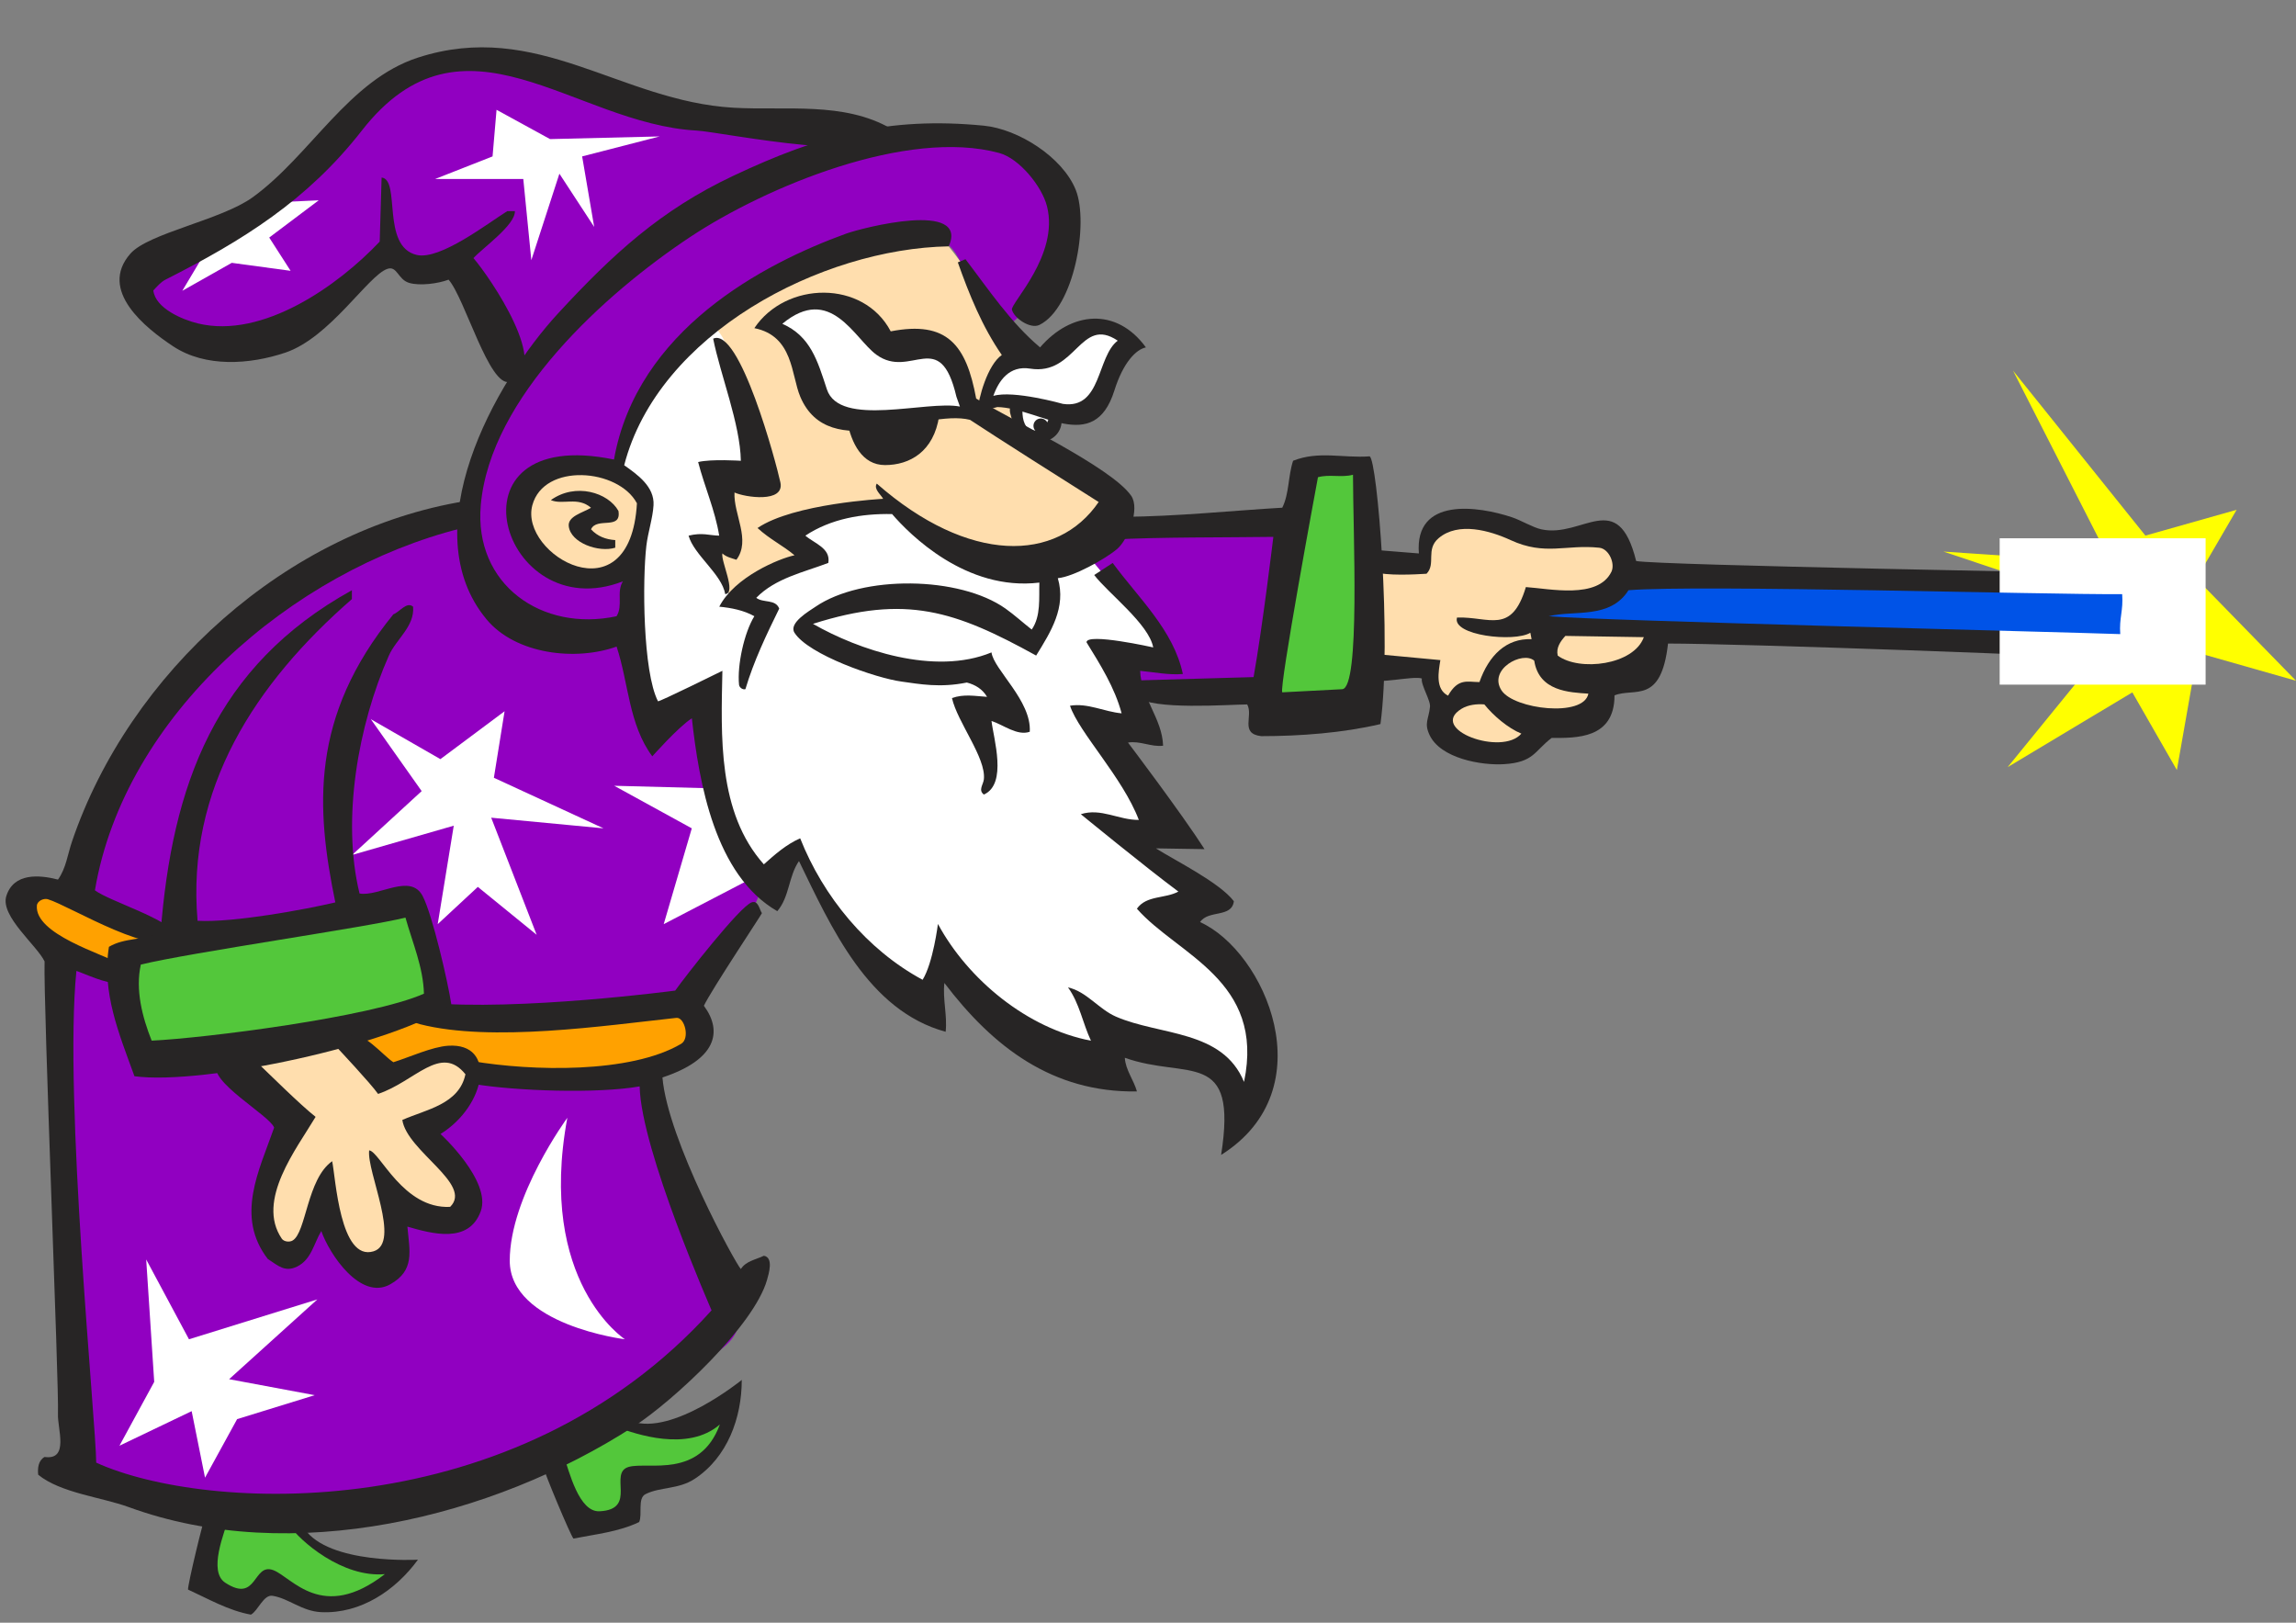 <svg xmlns="http://www.w3.org/2000/svg" xmlns:xlink="http://www.w3.org/1999/xlink" version="1.1" id="Layer_1" x="0px" y="0px" width="140.341" height="99.176" viewBox="5.659 36.108 140.341 99.176" enable-background="new 6 39 140 95.79" xml:space="preserve"><rect x="5.659" y="36.108" width="140.341" height="99.176" fill="#808080" stroke="none"/><defs><style/></defs>
  <g>
    <path fill="#9100C1" d="M36.01,66.403c-11.443,3.01-19.576,8.336-24.767,19.68c-2.002,4.435-1.062,7.399-1.716,12.198&#13;&#10;&#9;c-1.145,8.215-0.164,13.012,0.491,21.307c0.204,2.889-1.062,3.903,0.98,5.938c3.474,3.457,7.643,3.658,12.588,2.85&#13;&#10;&#9;c8.827-1.223,13.691-3.009,21.416-7.316c2.616-1.467,6.894-2.549,5.558-5.203c-2.125-4.229-3.515-8.136-5.231-13.5&#13;&#10;&#9;c-1.308-4.147,3.556-5.854,5.721-9.6c2.003-3.415,1.022-2.688,0.736-6.669c-0.327-4.553-6.171-9.435-7.438-13.824&#13;&#10;&#9;C43.244,68.437,39.81,65.405,36.01,66.403z"/>
    <path fill="#9100C1" d="M43.939,74.535c-1.818,1.078-3.351,0.772-5.395,0.163c-1.675-0.487-3.31-0.752-3.76-2.439&#13;&#10;&#9;c-0.878-3.273-0.919-5.509,0.327-8.62c0.674-1.708,1.9-2.42,2.207-4.229c0.306-1.79-0.96-2.704-1.635-4.392&#13;&#10;&#9;c-0.531-1.362-1.41-3.131-2.779-2.602c-1.308,0.509-2.636,0.122-3.514-0.976c-3.679,2.643-5.987,4.107-10.462,5.042&#13;&#10;&#9;c-1.839,0.367-3.127-0.874-4.169-2.439c-1.104-1.667,1.859-2.684,3.679-3.578c4.209-2.094,5.395-4.838,8.909-7.888&#13;&#10;&#9;c3.433-2.989,7.234-3.497,11.443-1.87c4.25,1.625,6.948,1.586,11.443,2.521c3.883,0.813,6.151,1.586,10.054,0.976&#13;&#10;&#9;c3.985-0.63,8.194-0.609,9.891,3.009c0.92,1.972,0.245,3.64-0.818,5.53c-0.797,1.423-0.898,2.683-2.369,3.415&#13;&#10;&#9;c-2.861-2.439-1.962-4.473-4.005-5.53c-1.031-0.533-1.798,0.163-2.943,0.408c-4.169,0.914-6.764,1.3-10.136,3.902&#13;&#10;&#9;c-2.574,1.992-3.617,3.619-5.313,6.344c-2.002,3.212-2.534,6.872-0.163,9.839L43.939,74.535z"/>
    <path fill="#FFDEAE" d="M48.68,55.994c2.86,2.847,3.024,5.672,3.024,9.595c-0.858-0.04-2.248,0-2.043,0.813&#13;&#10;&#9;c0.347,1.362,0.653,2.175,0.653,3.579c-0.551-0.224-0.817-0.447-1.389-0.732l1.553,3.742c1.022-0.407,0.715-1.139,1.635-1.708&#13;&#10;&#9;c1.042-0.631,2.575-0.346,2.698-1.546c0.062-0.589-0.634-0.711-0.899-1.22c2.514-1.239,4.087-1.87,6.703-1.545&#13;&#10;&#9;c0.558,0.07,0.449,0.813,0.899,1.138c1.86,1.383,3.188,2.034,5.477,2.359c2.819,0.385,5.579-0.122,6.866-2.684&#13;&#10;&#9;c1.185-2.357-2.963-2.907-5.067-4.473c1.124-0.162,1.042-1.687,0.735-2.765c-0.45-1.565-1.351-2.195-2.208-3.577&#13;&#10;&#9;c-1.492-2.399-2.084-3.945-3.924-6.1c-0.735-0.854-1.839-0.427-2.942-0.163C58.673,51.135,52.767,52.578,48.68,55.994z"/>
    <path fill="#FFFFFF" d="M48.762,55.75c1.226,0.61,1.328,1.606,1.716,2.846c0.858,2.725,1.042,4.31,1.39,7.156&#13;&#10;&#9;c-0.837,0-1.369-0.041-2.125-0.406c0.144,1.85,0.654,3.333-0.572,4.716c0.674,0.894,0.593,1.728,1.226,2.684&#13;&#10;&#9;c1.737-0.936,2.595-1.769,4.414-2.521c-0.266-0.834-1.431-1.342-0.899-2.033c0.797-1.037,1.9-0.712,3.188-0.976&#13;&#10;&#9;c1.88-0.386,2.799-0.081,4.333,1.057c3.126,2.317,7.172,3.313,10.461,1.139c2.453,2.216,3.719,3.78,4.904,6.871H74.02l1.146,4.412&#13;&#10;&#9;h-1.962l4.496,6.525c-0.735,0.428-1.474,0.307-1.962,0.977c1.267,0.936,3.352,0.854,3.27,2.438&#13;&#10;&#9;c-0.062,1.141-1.447,2.057-0.652,2.848c0.84,0.836,1.676,0.938,2.535,1.789c2.351,2.338,2.939,6.729,0.082,8.377&#13;&#10;&#9;c-0.636-3.23-4.027-3.455-7.196-4.229v2.113c-5.006,0.407-6.333-3.822-10.625-6.668l-0.573,3.172&#13;&#10;&#9;c-2.411-0.793-3.433-2.276-4.659-4.476c-1.246-2.256-2.881-3.088-3.515-5.608c-0.899,0.67-1.083,1.424-1.961,2.112&#13;&#10;&#9;c-2.677-3.681-2.738-6.606-3.678-11.062c-1.328,0-1.921,1.933-3.106,1.384c-0.674-0.307-0.531-1.078-0.735-1.789&#13;&#10;&#9;c-0.511-1.75-0.756-2.746-0.899-4.557c-0.266-3.497,0.469-5.57-0.491-8.945C43.53,60.955,45.942,58.841,48.762,55.75z"/>
    <path fill="#FFDEAE" d="M88.648,70.55l3.599,0.245c0.407-1.22,0.286-2.704,1.553-2.928c3.106-0.569,4.845,1.524,8.011,1.301&#13;&#10;&#9;c0.92-0.061,1.532-0.264,2.371,0.081c1.104,0.468,0.797,2.095,0.164,3.091c-1.104,1.749-3.74-0.264-5.229,1.22&#13;&#10;&#9;c0.489,0.61,1.021,0.894,1.799,0.894c0.104,1.627-2.248,1.343-3.271,2.603c-1.269,1.547-2.289,2.074-4.168,3.01L92.9,77.3&#13;&#10;&#9;c-1.596-0.243-2.492-0.264-4.088,0.082C88.812,74.678,89.061,72.421,88.648,70.55z"/>
    <path fill="#FFDEAE" d="M23.504,104.625c-1.226,2.52-2.595,3.882-2.125,6.505c0.205,1.158,1.206,2.136,2.371,1.87&#13;&#10;&#9;c1.226-0.283,1.308-1.585,1.635-2.766c0.327,1.811,1.655,4.104,3.433,3.742c1.717-0.367,0.45-2.399,0.735-4.148&#13;&#10;&#9;c1.737,0.427,3.536,1.729,4.578,0.326c0.654-0.875-0.286-1.789-0.899-2.685c-0.613-0.915-0.878-1.524-1.635-2.358&#13;&#10;&#9;c1.267-0.832,2.514-1.036,3.025-2.439c0.327-0.873-0.062-2.031-0.981-2.193c-1.634-0.307-2.411,1.141-4.005,1.625&#13;&#10;&#9;c-0.797,0.244-1.001-0.834-1.635-1.383c-1.941-1.687-4.025-0.671-6.539-0.324c-0.736,0.104-1.553-0.103-1.88,0.568&#13;&#10;&#9;c-0.245,0.51,0.552,0.771,0.981,1.139C21.686,103.1,22.319,103.689,23.504,104.625z"/>
    <path fill="#FFA100" d="M16.066,93.24c-3.024-0.996-4.598-2.541-7.765-2.44c-0.695,0.021-1.308,0.61-1.227,1.302&#13;&#10;&#9;c0.286,2.338,4.7,4.818,5.477,2.604C13.716,94.704,15.515,94.256,16.066,93.24z"/>
    <path fill="#FFA100" d="M42.304,102.104c-2.268,0-3.535-0.468-5.803-0.566c-0.797-0.04-1.328,0.347-2.044,0&#13;&#10;&#9;c-1.063-0.527-1.961-0.854-3.024-0.324c-1.349,0.671-2.82,0.528-3.842-0.566c-0.368-0.406-1.185-0.609-0.98-1.142&#13;&#10;&#9;c0.388-0.996,1.655-0.509,2.615-0.979c0.879-0.426,1.533-1.301,2.37-0.812c4.496,2.687,8.133-0.08,13.324-0.08&#13;&#10;&#9;c1.247,0,2.125-0.549,3.188,0.08c0.756,0.448,0.368,1.587-0.164,2.277C46.494,101.839,44.654,101.92,42.304,102.104z"/>
    <path fill="#9100C1" d="M73.773,68.11l10.461,0.245l-0.815,10.167l-8.91,0.08c-0.388-1.18-0.858-0.957-1.062-2.193&#13;&#10;&#9;c1.43-0.529,2.391-0.245,3.923-0.042l-5.478-6.627C72.711,69.331,73.202,68.822,73.773,68.11z"/>
    <path fill="#FFFFFF" d="M62.167,61.89c-0.153,0.666-0.981,1.749-2.248,1.708c-0.698-0.023-1.139-0.956-1.308-1.626L62.167,61.89z"/>
    <path fill="#272525" d="M63.065,61.524c-0.326,2.195-1.808,3.008-3.31,3.008c-1.4,0-2.054-1.332-2.33-2.724L63.065,61.524z"/>
    <path fill="#272525" d="M70.545,61.728c0.061,0.701-0.449,1.281-1.145,1.382c-0.827,0.122-1.655-0.448-1.859-1.261&#13;&#10;&#9;c-0.092-0.386-0.235-0.599-0.102-0.976c0.133-0.397,0.685-0.021,1.104,0.082C69.359,61.158,70.475,60.894,70.545,61.728z"/>
    <path fill="#FFFFFF" d="M68.154,61.219c0,0.55,0.143,1.149,0.696,1.2c0.469,0.04,0.816-0.306,0.918-0.773L68.154,61.219z"/>
    <ellipse fill="#272525" cx="61.554" cy="62.825" rx="0.776" ry="0.651"/>
    <circle fill="#272525" cx="69.277" cy="62.134" r="0.449"/>
    <polygon fill="#FFFFFF" points="32.578,82.504 36.501,79.578 35.847,83.643 42.549,86.734 35.683,86.083 38.462,93.24 &#13;&#10;&#9;34.866,90.312 32.414,92.589 33.394,86.572 27.183,88.359 31.433,84.458 28.327,80.064 "/>
    <polygon fill="#FFFFFF" points="15.085,120.564 14.595,113.083 17.21,117.961 25.058,115.523 19.663,120.4 24.894,121.377 &#13;&#10;&#9;20.153,122.841 18.191,126.419 17.374,122.354 12.96,124.467 "/>
    <path fill="#FFFFFF" d="M40.337,104.424c-1.864,10.044,3.52,13.537,3.52,13.537s-7.04-0.873-7.04-4.804&#13;&#10;&#9;S40.337,104.424,40.337,104.424z"/>
    <polygon fill="#FFFFFF" points="35.766,45.667 36.01,42.819 39.28,44.609 45.982,44.446 41.242,45.667 41.978,49.977 39.852,46.724 &#13;&#10;&#9;38.136,52.009 37.645,47.049 32.25,47.049 "/>
    <polygon fill="#FFFFFF" points="18.355,51.277 16.802,53.88 19.826,52.172 23.422,52.66 22.115,50.626 25.14,48.35 21.624,48.513 &#13;&#10;&#9;"/>
    <polygon fill="#FFFFFF" points="49.416,84.294 43.203,84.132 47.944,86.734 46.228,92.589 51.704,89.743 "/>
    <polygon fill="#FFFF00" points="136.794,68.842 142.371,67.265 139.918,71.477 146,77.713 139.98,76 138.718,83.171 135.996,78.424 &#13;&#10;&#9;128.375,82.993 135.965,73.675 124.451,69.819 134.7,70.514 128.703,58.759 "/>
    <path fill="#272525" d="M31.205,131.432c-1.366,1.873-3.501,3.316-5.908,3.207c-1.186-0.054-1.98-0.84-2.977-1&#13;&#10;&#9;c-0.554-0.091-0.886,0.916-1.324,1.151c-1.369-0.247-2.595-0.96-3.844-1.532c-0.025-0.279,0.929-4.271,1.121-4.701&#13;&#10;&#9;c1.941,0.549,3.938,1.269,5.988,0.974C25.748,131.744,31.205,131.432,31.205,131.432z"/>
    <path fill="#53C73B" d="M29.185,132.314c-3.842,2.97-5.679,0.183-6.825-0.244c-1.254-0.465-0.957,2.057-2.93,0.771&#13;&#10;&#9;c-1.058-0.688-0.073-3.032,0.262-4.104c1.192,0.287,2.399,0.568,3.634,0.563C23.978,130.283,26.589,132.549,29.185,132.314z"/>
    <path fill="#272525" d="M50.999,120.445c0,2.312-0.873,4.729-2.884,6.05c-0.992,0.649-2.099,0.478-3.001,0.931&#13;&#10;&#9;c-0.501,0.251-0.174,1.26-0.389,1.706c-1.253,0.601-2.666,0.742-4.015,1.009c-0.186-0.213-1.771-3.998-1.871-4.459&#13;&#10;&#9;c1.895-0.688,3.933-1.279,5.417-2.715C46.769,123.889,50.999,120.445,50.999,120.445z"/>
    <path fill="#53C73B" d="M49.661,123.166c-1.227,3.335-4.382,2.268-5.561,2.592c-1.291,0.356,0.561,2.602-1.793,2.715&#13;&#10;&#9;c-1.262,0.062-1.852-2.412-2.215-3.477c1.134-0.467,2.277-0.941,3.274-1.668C44.474,123.742,47.699,124.874,49.661,123.166z"/>
    <path fill="#272525" d="M60.126,43.972c0.036,2.405-10.327,0.201-11.888,0.116c-7.545-0.411-14.233-7.98-20.462,0&#13;&#10;&#9;c-3.337,4.274-7.276,6.718-12.005,9.113c-0.285,0.144-0.526,0.432-0.74,0.659c0.131,1.096,1.777,1.786,2.729,2.017&#13;&#10;&#9;c3.965,0.958,8.577-2.32,11.108-5.002l0.117-3.917c1.184,0.131-0.047,4.21,2.144,4.731c1.419,0.337,4.355-1.94,5.535-2.676h0.468&#13;&#10;&#9;c0.025,0.846-1.934,2.221-2.534,2.869c1.001,1.156,4.879,6.808,2.222,7.562c-1.257,0.357-2.743-5.117-3.742-6.243&#13;&#10;&#9;c-0.631,0.239-1.764,0.393-2.417,0.194c-0.683-0.209-0.722-1.056-1.325-0.854c-1.169,0.393-3.502,4.199-6.236,5.119&#13;&#10;&#9;c-2.172,0.73-4.88,0.922-6.86-0.388c-1.665-1.101-4.591-3.409-2.611-5.661c1.107-1.261,5.55-2.05,7.484-3.452&#13;&#10;&#9;c3.533-2.562,5.858-7.161,10.094-8.531c7.3-2.36,12.351,2.665,19.292,3.064C53.675,42.875,57.244,42.3,60.126,43.972z"/>
    <path fill="#272525" d="M43.344,73.771c0.417-0.66-0.027-1.472,0.39-2.133c-7.433,2.896-11.167-9.637-0.546-7.445&#13;&#10;&#9;c1.405-7.914,9.124-11.97,14.187-13.805c0.98-0.354,7.519-2.044,6.276,0.776c-7.791,0.135-17.764,5.333-19.839,13.378&#13;&#10;&#9;c0.818,0.576,1.858,1.312,1.793,2.443c-0.045,0.785-0.343,1.671-0.438,2.478c-0.244,2.088-0.221,7.688,0.71,9.504&#13;&#10;&#9;c0.034,0.067,3.937-1.861,3.937-1.861c-0.08,3.969-0.299,8.653,2.534,11.828c0.677-0.604,1.378-1.224,2.221-1.59&#13;&#10;&#9;c1.409,3.562,4.077,6.813,7.484,8.646c0.643-1.04,0.936-3.412,0.936-3.412c1.849,3.416,5.478,6.395,9.354,7.136&#13;&#10;&#9;c-0.507-1.073-0.694-2.278-1.403-3.258c1.136,0.251,1.871,1.323,2.926,1.784c2.688,1.171,6.516,0.789,7.833,3.992&#13;&#10;&#9;c1.302-6.222-4.068-7.76-6.548-10.586c0.583-0.83,1.728-0.604,2.535-1.047c-1.994-1.479-5.962-4.729-5.962-4.729&#13;&#10;&#9;c1.225-0.396,2.332,0.366,3.545,0.349c-0.988-2.601-3.666-5.35-4.207-6.979c1.086-0.18,2.094,0.369,3.155,0.465&#13;&#10;&#9;c-0.417-1.564-1.301-2.975-2.146-4.343c0.009-0.598,4.077,0.314,4.077,0.314c-0.26-1.423-2.752-3.309-3.606-4.424l1.13-0.738&#13;&#10;&#9;c1.564,2.133,3.721,4.104,4.288,6.787c-0.874,0.074-1.745-0.113-2.61-0.193c0.053,1.641,1.354,2.93,1.402,4.576&#13;&#10;&#9;c-0.732,0.09-1.402-0.312-2.145-0.192c0,0,3.292,4.348,4.678,6.514l-2.973-0.048c1.211,0.763,3.889,2.085,4.766,3.229&#13;&#10;&#9;c-0.128,1.035-1.555,0.513-2.066,1.277c3.967,1.785,7.684,10.211,1.287,14.23c1.033-6.553-2.047-4.575-5.886-5.937&#13;&#10;&#9;c0.039,0.736,0.546,1.357,0.741,2.058c-5.172,0.074-8.795-2.717-11.771-6.631c-0.11,0.998,0.188,1.986,0.078,2.983&#13;&#10;&#9;c-4.746-1.289-7.008-6.413-8.965-10.433c-0.646,0.938-0.574,2.185-1.325,3.062c-3.816-2.189-4.788-7.865-5.223-11.788&#13;&#10;&#9;c-0.834,0.535-2.417,2.326-2.417,2.326c-1.446-1.946-1.443-4.479-2.183-6.708c-2.501,0.898-6.168,0.479-7.951-1.667&#13;&#10;&#9;c-4.505-5.426,0.439-14.441,4.404-18.73c3.322-3.593,6.236-6.279,10.68-8.376c5.207-2.458,9.446-3.641,15.318-3.063&#13;&#10;&#9;c2.102,0.208,4.805,1.916,5.612,3.918c0.817,2.028-0.097,7.224-2.222,8.26c-0.547,0.266-1.548-0.41-1.676-0.931&#13;&#10;&#9;c-0.097-0.395,2.899-3.332,2.143-6.321c-0.305-1.205-1.68-2.92-2.922-3.257c-5.615-1.524-14.225,2.048-18.865,5.118&#13;&#10;&#9;c-5.218,3.454-12.251,9.814-12.823,16.403C34.62,71.841,38.792,74.746,43.344,73.771z"/>
    <path fill="#272525" d="M69.232,57.34c1.906-2.213,4.672-2.469,6.47,0c-0.58,0.118-1.376,0.877-1.929,2.639&#13;&#10;&#9;c-1.25,3.988-4.562,1.071-7.152,1.006l-1.225,0.335c0.065-0.888,0.627-2.916,1.498-3.516c-1.197-1.73-1.99-3.69-2.689-5.661&#13;&#10;&#9;l0.467-0.194C66.098,53.816,67.42,55.811,69.232,57.34z"/>
    <path fill="#272525" d="M60.104,56.359c3.449-0.671,4.618,0.825,5.223,4.11c2.093,1.274,8.266,4.198,9.472,5.934&#13;&#10;&#9;c0.561,0.806-0.188,2.69-0.857,3.258c-0.726,0.615-2.68,1.703-3.625,1.783c0.523,1.787-0.424,3.27-1.324,4.73&#13;&#10;&#9;c-4.948-2.729-7.959-3.752-13.642-1.938c2.758,1.584,7.431,3.186,10.913,1.745c0.125,1.039,2.458,2.957,2.338,4.85&#13;&#10;&#9;c-0.767,0.271-1.631-0.438-2.338-0.659c0.121,1.062,0.989,3.849-0.467,4.497c-0.359-0.271-0.034-0.609,0-0.934&#13;&#10;&#9;c0.142-1.312-1.625-3.498-1.949-4.963c0.72-0.261,1.405-0.123,2.144-0.075c-0.286-0.481-0.722-0.741-1.235-0.875&#13;&#10;&#9;c-1.647,0.334-2.884,0.094-3.988-0.058c-1.559-0.209-5.693-1.64-6.548-2.986c-0.375-0.592,0.892-1.321,1.286-1.59&#13;&#10;&#9;c2.858-1.948,8.802-1.879,11.615,0.116c0.548,0.388,1.067,0.864,1.6,1.28c0.571-0.822,0.436-1.925,0.467-2.87&#13;&#10;&#9;c-4.484,0.543-7.952-2.966-9.002-4.188c-1.85-0.037-3.738,0.283-5.301,1.318c0.54,0.472,1.56,0.763,1.403,1.667&#13;&#10;&#9;c-1.518,0.578-3.23,0.93-4.404,2.133c0.419,0.33,1.177,0.063,1.403,0.659c-0.785,1.599-1.558,3.215-2.066,4.924&#13;&#10;&#9;c-0.168,0.051-0.373-0.104-0.39-0.271c-0.118-1.189,0.308-3.167,0.936-4.188c-0.653-0.363-1.405-0.51-2.144-0.582&#13;&#10;&#9;c0.94-1.825,3.675-2.95,4.599-3.141c-0.708-0.603-1.492-0.961-2.261-1.667c2.205-1.5,7.679-1.784,7.679-1.784&#13;&#10;&#9;c-0.144-0.265-0.596-0.602-0.39-0.93c5.618,4.925,11.021,4.845,13.563,1.125c-1.89-1.19-6.394-4.047-7.863-5.022&#13;&#10;&#9;c-2.804-0.706-8.612,2.753-10.377-1.415c-0.559-1.321-0.413-3.709-2.806-4.189C53.688,53.292,58.436,53.19,60.104,56.359z"/>
    <path fill="#FFFFFF" d="M59.224,57.784c2.12,1.544,3.889-1.733,4.895,2.57l0.214,0.602c-2.015-0.397-7.359,1.307-8.133-1.057&#13;&#10;&#9;c-0.572-1.749-1-3.24-2.722-4.003C56.433,53.447,57.88,56.804,59.224,57.784z"/>
    <path fill="#FFFFFF" d="M73.979,56.929c-1.287,0.97-0.975,4.212-3.352,3.863c0,0-3.024-0.854-4.251-0.488&#13;&#10;&#9;c0.327-0.936,0.981-1.87,2.248-1.667C71.432,59.087,71.689,55.384,73.979,56.929z"/>
    <path fill="#272525" d="M50.555,66.208c-0.072,1.327,1.021,2.896,0.117,4.111c-0.298-0.1-0.622-0.166-0.858-0.388&#13;&#10;&#9;c-0.107,0.462,0.88,2.428,0.174,2.489c-0.201-1.216-1.922-2.406-2.24-3.575c0.851-0.206,1.251-0.011,1.871,0&#13;&#10;&#9;c-0.247-1.544-0.896-2.989-1.287-4.499c0.807-0.196,2.611-0.077,2.611-0.077c-0.038-2.249-1.259-5.274-1.692-7.463&#13;&#10;&#9;c1.622-0.745,3.855,7.598,4.108,8.782C53.636,66.875,51.175,66.498,50.555,66.208z"/>
    <path fill="#272525" d="M89.375,63.999c0.468,0.155,1.363,11.206,0.663,16.362c-2.302,0.543-4.911,0.738-7.289,0.738&#13;&#10;&#9;c-1.325-0.154-0.467-1.24-0.856-1.938c-1.014,0-5.91,0.376-6.729-0.478c0.154-0.468-0.837-0.705-0.409-0.979l7.528-0.214&#13;&#10;&#9;c0.562-3.161,1.208-8.57,1.208-8.57c-2.689,0.04-7.188,0.008-9.798,0.164c0.546-0.349,0.078-1.163,0.74-1.396&#13;&#10;&#9;c2.922,0,6.874-0.396,9.603-0.551c0.429-0.854,0.353-1.939,0.663-2.869C86.257,63.649,87.736,64.115,89.375,63.999z"/>
    <path fill="#53C73B" d="M88.359,65.123c0.002,3.521,0.455,13.041-0.66,13.107l-3.664,0.191c-0.188-0.341,2.043-12.406,2.183-13.146&#13;&#10;&#9;C86.918,65.078,87.658,65.313,88.359,65.123z"/>
    <path fill="#FFDEAE" d="M44.591,66.868c-0.404,7.097-7.208,3.137-6.392,0.116C38.903,64.374,43.454,64.735,44.591,66.868z"/>
    <path fill="#272525" d="M43.461,67.334c0.194,1.202-1.325,0.348-1.676,1.124c0.39,0.426,0.896,0.62,1.481,0.659v0.465&#13;&#10;&#9;c-1.013,0.311-2.72-0.292-2.842-1.309c-0.074-0.618,0.854-0.825,1.36-1.134c-0.818-0.698-1.715-0.155-2.456-0.466&#13;&#10;&#9;C40.833,65.589,42.837,66.208,43.461,67.334z"/>
    <path fill="#272525" d="M34.13,66.729c0.187,0.557,0.129,1.215-0.273,1.667C23.521,70.982,13.252,79.84,11.461,90.523&#13;&#10;&#9;c0.935,0.688,4.488,1.731,5.095,2.797c-1.115,1.584-6.648-1.865-7.98-2.256c-0.244-0.07-0.638,0.103-0.663,0.389&#13;&#10;&#9;c-0.147,1.745,4.002,2.951,5.127,3.576l-0.35,1.085c-0.339,0.22-2.021-0.568-2.361-0.666c-0.787,7.774,1.207,27.688,1.21,30.052&#13;&#10;&#9;c6.653,3.033,25.617,4.009,37.613-9.307c0.007-0.008-4.313-9.779-4.395-13.688c-2.606,0.457-7.541,0.283-10.14-0.146&#13;&#10;&#9;c-0.242-0.438-0.219-0.938-0.078-1.396c3.603,0.61,9.645,0.771,12.751-1.058c0.562-0.331,0.21-1.641-0.286-1.588&#13;&#10;&#9;c-4.393,0.476-11.313,1.504-15.677,0.386c-1.2-0.31-0.373-1.116,0.351-1.318c5.667,0.538,15.251-0.735,15.251-0.735&#13;&#10;&#9;c0.611-0.856,3.949-5.143,4.677-5.393c0.401-0.138,0.465,0.428,0.624,0.659c-0.013,0.079-3.092,4.699-3.547,5.661&#13;&#10;&#9;c1.182,1.597,0.732,3.305-2.533,4.382c0.321,3.813,4.458,11.364,4.793,11.711c0.301-0.489,0.924-0.578,1.404-0.813&#13;&#10;&#9;c0.61,0.099,0.301,1.104,0.195,1.477c-0.802,2.805-5.703,7.378-8.146,8.958c-8.661,5.603-20.899,8.569-30.869,4.926&#13;&#10;&#9;c-1.687-0.614-4.156-0.858-5.535-1.979c-0.038-0.396-0.001-0.861,0.39-1.085c1.525,0.214,0.778-1.739,0.819-2.637&#13;&#10;&#9;c0.073-1.627-0.899-25.129-0.818-27.648c-0.458-0.973-2.724-2.768-2.339-3.994c0.445-1.423,1.995-1.311,3.158-1.009&#13;&#10;&#9;c0.495-0.688,0.591-1.546,0.857-2.326C13.568,77.219,23.178,68.5,34.13,66.729z"/>
    <path fill="#272525" d="M105.668,70.396c1.372,0.261,27.818,0.723,31.577,0.822c0.446,1.907,0.103,3.44-0.368,5.269&#13;&#10;&#9;c-4.254-0.31-24.98-1.046-29.261-1.047c-0.421,3.754-2.048,2.676-3.271,3.167c0,2.683-2.371,2.602-3.845,2.602&#13;&#10;&#9;c-1.062,0.812-1.082,1.486-2.899,1.602c-1.396,0.09-3.891-0.351-4.562-1.783c-0.341-0.724-0.057-0.957,0.023-1.688&#13;&#10;&#9;c0.082-0.372-0.578-1.396-0.492-1.763c-0.516-0.189-2.823,0.396-3.129,0.021c-0.354-0.438,0.123-1.141,0.353-1.512l3.907,0.365&#13;&#10;&#9;c-0.115,0.699-0.324,1.779,0.469,2.173c0.625-1.095,1.184-0.83,1.919-0.83c0.571-1.627,1.636-2.684,3.187-2.622L99.2,74.78&#13;&#10;&#9;c-0.987,0.599-4.81,0.165-4.482-0.931c1.97-0.065,3.327,1.076,4.209-1.861c1.448,0.097,4.396,0.756,5.226-0.93&#13;&#10;&#9;c0.246-0.502-0.146-1.411-0.739-1.474c-2.039-0.217-3.304,0.508-5.417-0.465c-1.278-0.587-3.206-1.139-4.405-0.117&#13;&#10;&#9;c-0.809,0.69-0.146,1.573-0.737,2.172c-0.688,0.044-2.487,0.14-3.158-0.116c0.046-0.439-0.588-1.287,0.271-1.319l2.419,0.194&#13;&#10;&#9;c-0.277-3.476,3.631-2.898,5.689-2.211c0.552,0.184,1.277,0.625,1.794,0.737C102.4,69.015,104.546,65.878,105.668,70.396z"/>
    <polygon fill="#FFFFFF" points="127.887,69.006 140.475,69.006 140.475,77.951 127.887,77.951 "/>
    <path fill="#0053E7" d="M135.375,72.421c0.077,1.008-0.193,1.474-0.117,2.442c-3.078-0.115-31.929-0.821-34.93-1.093&#13;&#10;&#9;c1.561-0.388,3.74,0.194,4.872-1.59C109.604,71.832,130.659,72.459,135.375,72.421z"/>
    <path fill="#272525" d="M27.168,72.724c-5.885,5.129-10.139,11.575-9.432,19.66c2.171,0.123,6.585-0.69,8.419-1.125&#13;&#10;&#9;c-1.18-5.745-1.56-11.335,3.547-17.605c0.395-0.153,0.825-0.805,1.208-0.465c0.098,1.208-1.033,1.975-1.481,2.985&#13;&#10;&#9;c-1.876,4.23-2.902,10.012-1.793,14.542c1.18,0.21,3.112-1.266,3.858,0.155c0.596,1.134,1.547,5.261,1.754,6.631&#13;&#10;&#9;c-3.443,2.441-15.175,4.954-19.371,4.381c-0.933-2.578-2.009-5.104-1.559-7.908c0.963-0.576,2.15-0.396,3.157-0.854&#13;&#10;&#9;c0.7-9.016,3.322-16.301,11.693-20.94V72.724z"/>
    <path fill="#FFDEAE" d="M106.137,75.05c-0.613,1.708-3.943,2.111-5.264,1.125c-0.109-0.477,0.162-0.865,0.468-1.202L106.137,75.05z"/>
    <path fill="#FFDEAE" d="M99.438,76.486c0.287,1.871,2.143,1.938,3.31,2.016c-0.288,1.469-4.541,0.961-5.306-0.193&#13;&#10;&#9;C96.596,77.018,98.725,75.869,99.438,76.486z"/>
    <path fill="#FFDEAE" d="M98.65,80.945c-1.178,1.391-5.711-0.254-3.664-1.514c0.406-0.25,0.938-0.31,1.402-0.271&#13;&#10;&#9;C96.938,79.846,97.83,80.607,98.65,80.945z"/>
    <path fill="#53C73B" d="M30.442,92.189c0.432,1.539,1.088,3.035,1.13,4.65c-3.246,1.438-13.449,2.723-16.643,2.87&#13;&#10;&#9;c-0.573-1.44-1.005-3.104-0.662-4.649C17.319,94.318,28.129,92.775,30.442,92.189z"/>
    <path fill="#272525" d="M32.586,105.414c0,0,3.135,2.878,2.456,4.73c-0.734,2-2.99,1.363-4.482,0.931&#13;&#10;&#9;c0.138,1.519,0.464,2.679-1.052,3.528c-1.81,1.015-3.723-1.851-4.21-3.259c-0.458,0.761-0.6,1.743-1.48,2.173&#13;&#10;&#9;c-0.731,0.354-1.13-0.028-1.793-0.468c-1.998-2.601-0.525-5.407,0.39-8.024c-0.262-0.746-4.109-2.866-3.486-3.897&#13;&#10;&#9;c0.284-0.47,2.37-0.162,2.37-0.162c0.875,0.836,2.697,2.649,3.65,3.401c-1.145,1.926-3.659,5.111-2.066,7.445&#13;&#10;&#9;c0.13,0.188,0.473,0.228,0.663,0.111c0.832-0.488,0.873-3.759,2.416-4.846c0.211,0.979,0.472,6.146,2.534,5.506&#13;&#10;&#9;c1.689-0.521-0.428-4.854-0.273-6.167c0.641,0.045,2.07,3.597,4.95,3.452c1.413-1.379-2.634-3.396-2.923-5.312&#13;&#10;&#9;c1.458-0.644,3.474-0.955,3.858-2.793c-1.506-1.875-3.085,0.45-5.34,1.202c-0.437-0.63-2.488-2.813-2.488-2.813&#13;&#10;&#9;c-0.128-0.482,0.545-0.438,0.741-0.734c0.787-0.375,2.064,1.221,2.683,1.609c0.985-0.307,2.351-0.941,3.352-1.008&#13;&#10;&#9;C36.05,99.829,35.391,103.674,32.586,105.414z"/>
  </g>
</svg>